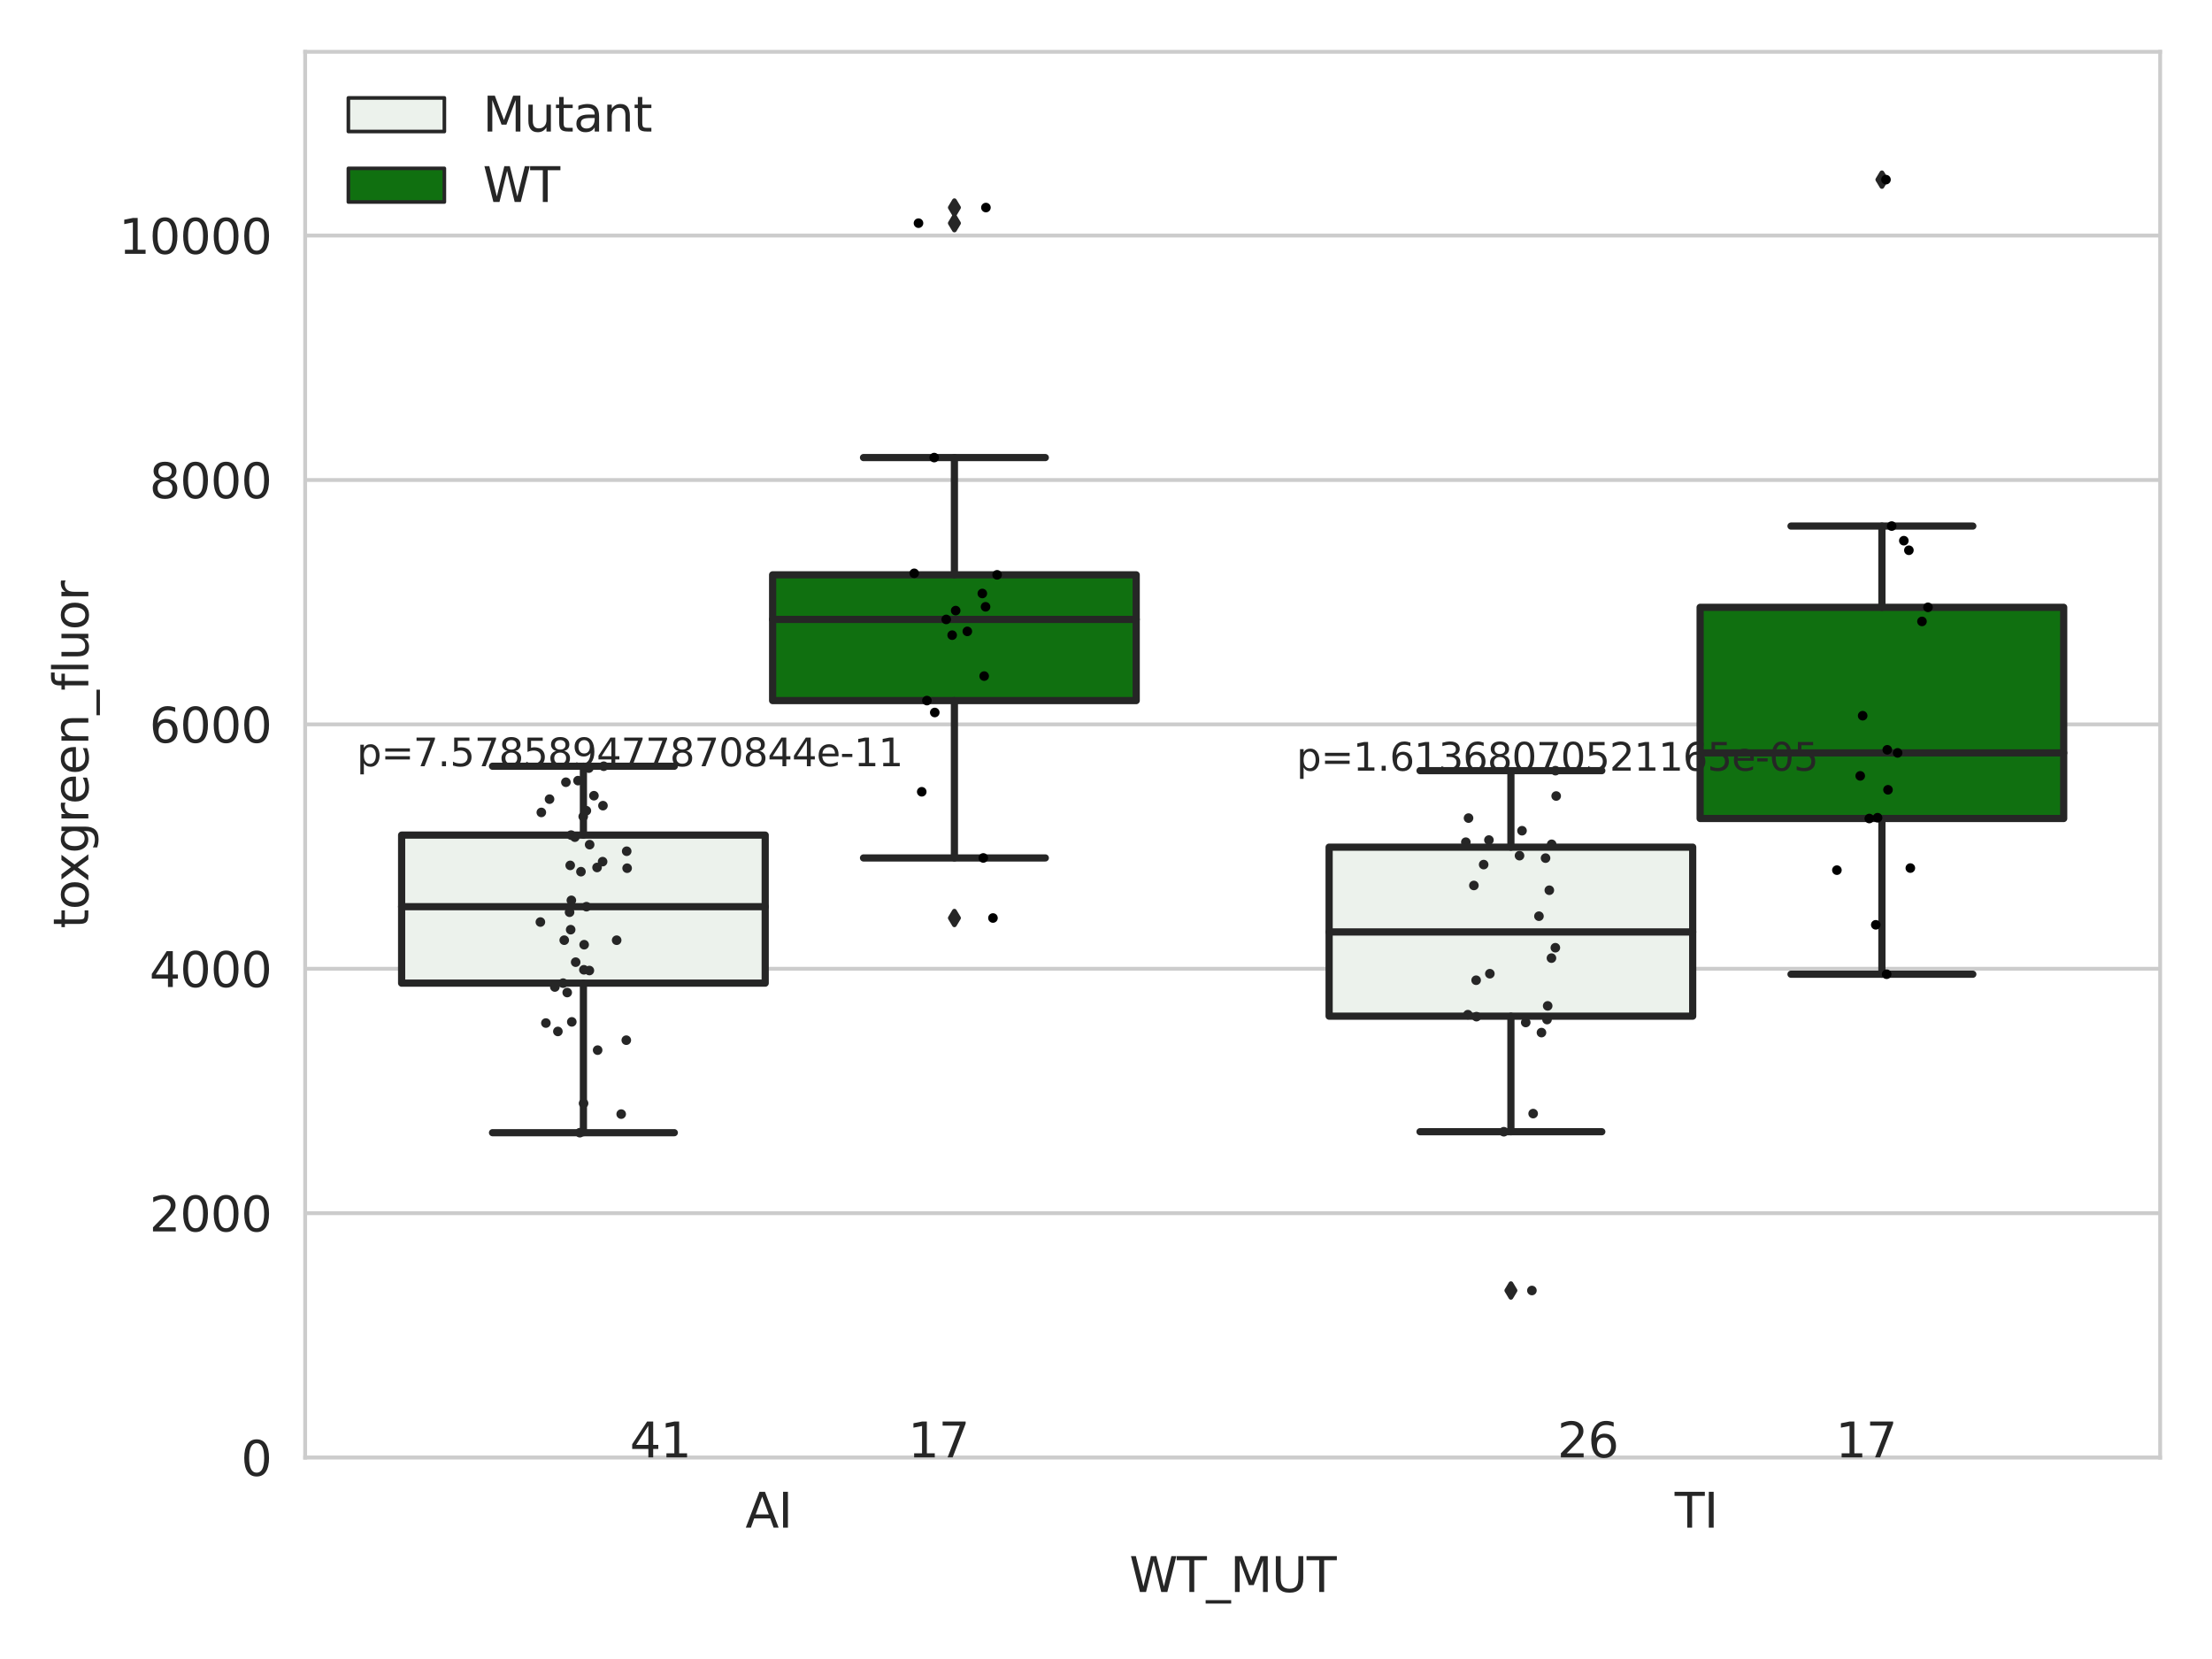 <?xml version="1.0" encoding="utf-8" standalone="no"?>
<!DOCTYPE svg PUBLIC "-//W3C//DTD SVG 1.1//EN"
  "http://www.w3.org/Graphics/SVG/1.1/DTD/svg11.dtd">
<svg xmlns:xlink="http://www.w3.org/1999/xlink" width="460.8pt" height="345.6pt" viewBox="0 0 460.8 345.6" xmlns="http://www.w3.org/2000/svg" version="1.1">
 <defs>
  <style type="text/css">*{stroke-linejoin: round; stroke-linecap: butt}</style>
 </defs>
 <g id="figure_1">
  <g id="patch_1">
   <path d="M 0 345.6 
L 460.8 345.6 
L 460.8 0 
L 0 0 
z
" style="fill: #ffffff"/>
  </g>
  <g id="axes_1">
   <g id="patch_2">
    <path d="M 63.571 303.64 
L 450 303.64 
L 450 10.8 
L 63.571 10.8 
z
" style="fill: #ffffff"/>
   </g>
   <g id="matplotlib.axis_1">
    <g id="xtick_1">
     <g id="text_1">
      <!-- AI -->
      <g style="fill: #262626" transform="translate(155.283 318.238)scale(0.1 -0.1)">
       <defs>
        <path id="DejaVuSans-41" d="M 2188 4044 
L 1331 1722 
L 3047 1722 
L 2188 4044 
z
M 1831 4666 
L 2547 4666 
L 4325 0 
L 3669 0 
L 3244 1197 
L 1141 1197 
L 716 0 
L 50 0 
L 1831 4666 
z
" transform="scale(0.016)"/>
        <path id="DejaVuSans-49" d="M 628 4666 
L 1259 4666 
L 1259 0 
L 628 0 
L 628 4666 
z
" transform="scale(0.016)"/>
       </defs>
       <use xlink:href="#DejaVuSans-41"/>
       <use xlink:href="#DejaVuSans-49" x="68.408"/>
      </g>
     </g>
    </g>
    <g id="xtick_2">
     <g id="text_2">
      <!-- TI -->
      <g style="fill: #262626" transform="translate(348.864 318.238)scale(0.1 -0.1)">
       <defs>
        <path id="DejaVuSans-54" d="M -19 4666 
L 3928 4666 
L 3928 4134 
L 2272 4134 
L 2272 0 
L 1638 0 
L 1638 4134 
L -19 4134 
L -19 4666 
z
" transform="scale(0.016)"/>
       </defs>
       <use xlink:href="#DejaVuSans-54"/>
       <use xlink:href="#DejaVuSans-49" x="61.084"/>
      </g>
     </g>
    </g>
    <g id="text_3">
     <!-- WT_MUT -->
     <g style="fill: #262626" transform="translate(235.261 331.638)scale(0.1 -0.1)">
      <defs>
       <path id="DejaVuSans-57" d="M 213 4666 
L 850 4666 
L 1831 722 
L 2809 4666 
L 3519 4666 
L 4500 722 
L 5478 4666 
L 6119 4666 
L 4947 0 
L 4153 0 
L 3169 4050 
L 2175 0 
L 1381 0 
L 213 4666 
z
" transform="scale(0.016)"/>
       <path id="DejaVuSans-5f" d="M 3263 -1063 
L 3263 -1509 
L -63 -1509 
L -63 -1063 
L 3263 -1063 
z
" transform="scale(0.016)"/>
       <path id="DejaVuSans-4d" d="M 628 4666 
L 1569 4666 
L 2759 1491 
L 3956 4666 
L 4897 4666 
L 4897 0 
L 4281 0 
L 4281 4097 
L 3078 897 
L 2444 897 
L 1241 4097 
L 1241 0 
L 628 0 
L 628 4666 
z
" transform="scale(0.016)"/>
       <path id="DejaVuSans-55" d="M 556 4666 
L 1191 4666 
L 1191 1831 
Q 1191 1081 1462 751 
Q 1734 422 2344 422 
Q 2950 422 3222 751 
Q 3494 1081 3494 1831 
L 3494 4666 
L 4128 4666 
L 4128 1753 
Q 4128 841 3676 375 
Q 3225 -91 2344 -91 
Q 1459 -91 1007 375 
Q 556 841 556 1753 
L 556 4666 
z
" transform="scale(0.016)"/>
      </defs>
      <use xlink:href="#DejaVuSans-57"/>
      <use xlink:href="#DejaVuSans-54" x="98.877"/>
      <use xlink:href="#DejaVuSans-5f" x="159.961"/>
      <use xlink:href="#DejaVuSans-4d" x="209.961"/>
      <use xlink:href="#DejaVuSans-55" x="296.24"/>
      <use xlink:href="#DejaVuSans-54" x="369.434"/>
     </g>
    </g>
   </g>
   <g id="matplotlib.axis_2">
    <g id="ytick_1">
     <g id="line2d_1">
      <path d="M 63.571 303.64 
L 450 303.64 
" clip-path="url(#pccf7b7f94f)" style="fill: none; stroke: #cccccc; stroke-width: 0.8; stroke-linecap: round"/>
     </g>
     <g id="text_4">
      <!-- 0 -->
      <g style="fill: #262626" transform="translate(50.209 307.439)scale(0.1 -0.1)">
       <defs>
        <path id="DejaVuSans-30" d="M 2034 4250 
Q 1547 4250 1301 3770 
Q 1056 3291 1056 2328 
Q 1056 1369 1301 889 
Q 1547 409 2034 409 
Q 2525 409 2770 889 
Q 3016 1369 3016 2328 
Q 3016 3291 2770 3770 
Q 2525 4250 2034 4250 
z
M 2034 4750 
Q 2819 4750 3233 4129 
Q 3647 3509 3647 2328 
Q 3647 1150 3233 529 
Q 2819 -91 2034 -91 
Q 1250 -91 836 529 
Q 422 1150 422 2328 
Q 422 3509 836 4129 
Q 1250 4750 2034 4750 
z
" transform="scale(0.016)"/>
       </defs>
       <use xlink:href="#DejaVuSans-30"/>
      </g>
     </g>
    </g>
    <g id="ytick_2">
     <g id="line2d_2">
      <path d="M 63.571 252.727 
L 450 252.727 
" clip-path="url(#pccf7b7f94f)" style="fill: none; stroke: #cccccc; stroke-width: 0.8; stroke-linecap: round"/>
     </g>
     <g id="text_5">
      <!-- 2000 -->
      <g style="fill: #262626" transform="translate(31.121 256.526)scale(0.1 -0.1)">
       <defs>
        <path id="DejaVuSans-32" d="M 1228 531 
L 3431 531 
L 3431 0 
L 469 0 
L 469 531 
Q 828 903 1448 1529 
Q 2069 2156 2228 2338 
Q 2531 2678 2651 2914 
Q 2772 3150 2772 3378 
Q 2772 3750 2511 3984 
Q 2250 4219 1831 4219 
Q 1534 4219 1204 4116 
Q 875 4013 500 3803 
L 500 4441 
Q 881 4594 1212 4672 
Q 1544 4750 1819 4750 
Q 2544 4750 2975 4387 
Q 3406 4025 3406 3419 
Q 3406 3131 3298 2873 
Q 3191 2616 2906 2266 
Q 2828 2175 2409 1742 
Q 1991 1309 1228 531 
z
" transform="scale(0.016)"/>
       </defs>
       <use xlink:href="#DejaVuSans-32"/>
       <use xlink:href="#DejaVuSans-30" x="63.623"/>
       <use xlink:href="#DejaVuSans-30" x="127.246"/>
       <use xlink:href="#DejaVuSans-30" x="190.869"/>
      </g>
     </g>
    </g>
    <g id="ytick_3">
     <g id="line2d_3">
      <path d="M 63.571 201.814 
L 450 201.814 
" clip-path="url(#pccf7b7f94f)" style="fill: none; stroke: #cccccc; stroke-width: 0.8; stroke-linecap: round"/>
     </g>
     <g id="text_6">
      <!-- 4000 -->
      <g style="fill: #262626" transform="translate(31.121 205.614)scale(0.1 -0.1)">
       <defs>
        <path id="DejaVuSans-34" d="M 2419 4116 
L 825 1625 
L 2419 1625 
L 2419 4116 
z
M 2253 4666 
L 3047 4666 
L 3047 1625 
L 3713 1625 
L 3713 1100 
L 3047 1100 
L 3047 0 
L 2419 0 
L 2419 1100 
L 313 1100 
L 313 1709 
L 2253 4666 
z
" transform="scale(0.016)"/>
       </defs>
       <use xlink:href="#DejaVuSans-34"/>
       <use xlink:href="#DejaVuSans-30" x="63.623"/>
       <use xlink:href="#DejaVuSans-30" x="127.246"/>
       <use xlink:href="#DejaVuSans-30" x="190.869"/>
      </g>
     </g>
    </g>
    <g id="ytick_4">
     <g id="line2d_4">
      <path d="M 63.571 150.901 
L 450 150.901 
" clip-path="url(#pccf7b7f94f)" style="fill: none; stroke: #cccccc; stroke-width: 0.8; stroke-linecap: round"/>
     </g>
     <g id="text_7">
      <!-- 6000 -->
      <g style="fill: #262626" transform="translate(31.121 154.701)scale(0.1 -0.1)">
       <defs>
        <path id="DejaVuSans-36" d="M 2113 2584 
Q 1688 2584 1439 2293 
Q 1191 2003 1191 1497 
Q 1191 994 1439 701 
Q 1688 409 2113 409 
Q 2538 409 2786 701 
Q 3034 994 3034 1497 
Q 3034 2003 2786 2293 
Q 2538 2584 2113 2584 
z
M 3366 4563 
L 3366 3988 
Q 3128 4100 2886 4159 
Q 2644 4219 2406 4219 
Q 1781 4219 1451 3797 
Q 1122 3375 1075 2522 
Q 1259 2794 1537 2939 
Q 1816 3084 2150 3084 
Q 2853 3084 3261 2657 
Q 3669 2231 3669 1497 
Q 3669 778 3244 343 
Q 2819 -91 2113 -91 
Q 1303 -91 875 529 
Q 447 1150 447 2328 
Q 447 3434 972 4092 
Q 1497 4750 2381 4750 
Q 2619 4750 2861 4703 
Q 3103 4656 3366 4563 
z
" transform="scale(0.016)"/>
       </defs>
       <use xlink:href="#DejaVuSans-36"/>
       <use xlink:href="#DejaVuSans-30" x="63.623"/>
       <use xlink:href="#DejaVuSans-30" x="127.246"/>
       <use xlink:href="#DejaVuSans-30" x="190.869"/>
      </g>
     </g>
    </g>
    <g id="ytick_5">
     <g id="line2d_5">
      <path d="M 63.571 99.989 
L 450 99.989 
" clip-path="url(#pccf7b7f94f)" style="fill: none; stroke: #cccccc; stroke-width: 0.8; stroke-linecap: round"/>
     </g>
     <g id="text_8">
      <!-- 8000 -->
      <g style="fill: #262626" transform="translate(31.121 103.788)scale(0.1 -0.1)">
       <defs>
        <path id="DejaVuSans-38" d="M 2034 2216 
Q 1584 2216 1326 1975 
Q 1069 1734 1069 1313 
Q 1069 891 1326 650 
Q 1584 409 2034 409 
Q 2484 409 2743 651 
Q 3003 894 3003 1313 
Q 3003 1734 2745 1975 
Q 2488 2216 2034 2216 
z
M 1403 2484 
Q 997 2584 770 2862 
Q 544 3141 544 3541 
Q 544 4100 942 4425 
Q 1341 4750 2034 4750 
Q 2731 4750 3128 4425 
Q 3525 4100 3525 3541 
Q 3525 3141 3298 2862 
Q 3072 2584 2669 2484 
Q 3125 2378 3379 2068 
Q 3634 1759 3634 1313 
Q 3634 634 3220 271 
Q 2806 -91 2034 -91 
Q 1263 -91 848 271 
Q 434 634 434 1313 
Q 434 1759 690 2068 
Q 947 2378 1403 2484 
z
M 1172 3481 
Q 1172 3119 1398 2916 
Q 1625 2713 2034 2713 
Q 2441 2713 2670 2916 
Q 2900 3119 2900 3481 
Q 2900 3844 2670 4047 
Q 2441 4250 2034 4250 
Q 1625 4250 1398 4047 
Q 1172 3844 1172 3481 
z
" transform="scale(0.016)"/>
       </defs>
       <use xlink:href="#DejaVuSans-38"/>
       <use xlink:href="#DejaVuSans-30" x="63.623"/>
       <use xlink:href="#DejaVuSans-30" x="127.246"/>
       <use xlink:href="#DejaVuSans-30" x="190.869"/>
      </g>
     </g>
    </g>
    <g id="ytick_6">
     <g id="line2d_6">
      <path d="M 63.571 49.076 
L 450 49.076 
" clip-path="url(#pccf7b7f94f)" style="fill: none; stroke: #cccccc; stroke-width: 0.8; stroke-linecap: round"/>
     </g>
     <g id="text_9">
      <!-- 10000 -->
      <g style="fill: #262626" transform="translate(24.759 52.875)scale(0.1 -0.1)">
       <defs>
        <path id="DejaVuSans-31" d="M 794 531 
L 1825 531 
L 1825 4091 
L 703 3866 
L 703 4441 
L 1819 4666 
L 2450 4666 
L 2450 531 
L 3481 531 
L 3481 0 
L 794 0 
L 794 531 
z
" transform="scale(0.016)"/>
       </defs>
       <use xlink:href="#DejaVuSans-31"/>
       <use xlink:href="#DejaVuSans-30" x="63.623"/>
       <use xlink:href="#DejaVuSans-30" x="127.246"/>
       <use xlink:href="#DejaVuSans-30" x="190.869"/>
       <use xlink:href="#DejaVuSans-30" x="254.492"/>
      </g>
     </g>
    </g>
    <g id="text_10">
     <!-- toxgreen_fluor -->
     <g style="fill: #262626" transform="translate(18.401 193.415)rotate(-90)scale(0.1 -0.1)">
      <defs>
       <path id="DejaVuSans-74" d="M 1172 4494 
L 1172 3500 
L 2356 3500 
L 2356 3053 
L 1172 3053 
L 1172 1153 
Q 1172 725 1289 603 
Q 1406 481 1766 481 
L 2356 481 
L 2356 0 
L 1766 0 
Q 1100 0 847 248 
Q 594 497 594 1153 
L 594 3053 
L 172 3053 
L 172 3500 
L 594 3500 
L 594 4494 
L 1172 4494 
z
" transform="scale(0.016)"/>
       <path id="DejaVuSans-6f" d="M 1959 3097 
Q 1497 3097 1228 2736 
Q 959 2375 959 1747 
Q 959 1119 1226 758 
Q 1494 397 1959 397 
Q 2419 397 2687 759 
Q 2956 1122 2956 1747 
Q 2956 2369 2687 2733 
Q 2419 3097 1959 3097 
z
M 1959 3584 
Q 2709 3584 3137 3096 
Q 3566 2609 3566 1747 
Q 3566 888 3137 398 
Q 2709 -91 1959 -91 
Q 1206 -91 779 398 
Q 353 888 353 1747 
Q 353 2609 779 3096 
Q 1206 3584 1959 3584 
z
" transform="scale(0.016)"/>
       <path id="DejaVuSans-78" d="M 3513 3500 
L 2247 1797 
L 3578 0 
L 2900 0 
L 1881 1375 
L 863 0 
L 184 0 
L 1544 1831 
L 300 3500 
L 978 3500 
L 1906 2253 
L 2834 3500 
L 3513 3500 
z
" transform="scale(0.016)"/>
       <path id="DejaVuSans-67" d="M 2906 1791 
Q 2906 2416 2648 2759 
Q 2391 3103 1925 3103 
Q 1463 3103 1205 2759 
Q 947 2416 947 1791 
Q 947 1169 1205 825 
Q 1463 481 1925 481 
Q 2391 481 2648 825 
Q 2906 1169 2906 1791 
z
M 3481 434 
Q 3481 -459 3084 -895 
Q 2688 -1331 1869 -1331 
Q 1566 -1331 1297 -1286 
Q 1028 -1241 775 -1147 
L 775 -588 
Q 1028 -725 1275 -790 
Q 1522 -856 1778 -856 
Q 2344 -856 2625 -561 
Q 2906 -266 2906 331 
L 2906 616 
Q 2728 306 2450 153 
Q 2172 0 1784 0 
Q 1141 0 747 490 
Q 353 981 353 1791 
Q 353 2603 747 3093 
Q 1141 3584 1784 3584 
Q 2172 3584 2450 3431 
Q 2728 3278 2906 2969 
L 2906 3500 
L 3481 3500 
L 3481 434 
z
" transform="scale(0.016)"/>
       <path id="DejaVuSans-72" d="M 2631 2963 
Q 2534 3019 2420 3045 
Q 2306 3072 2169 3072 
Q 1681 3072 1420 2755 
Q 1159 2438 1159 1844 
L 1159 0 
L 581 0 
L 581 3500 
L 1159 3500 
L 1159 2956 
Q 1341 3275 1631 3429 
Q 1922 3584 2338 3584 
Q 2397 3584 2469 3576 
Q 2541 3569 2628 3553 
L 2631 2963 
z
" transform="scale(0.016)"/>
       <path id="DejaVuSans-65" d="M 3597 1894 
L 3597 1613 
L 953 1613 
Q 991 1019 1311 708 
Q 1631 397 2203 397 
Q 2534 397 2845 478 
Q 3156 559 3463 722 
L 3463 178 
Q 3153 47 2828 -22 
Q 2503 -91 2169 -91 
Q 1331 -91 842 396 
Q 353 884 353 1716 
Q 353 2575 817 3079 
Q 1281 3584 2069 3584 
Q 2775 3584 3186 3129 
Q 3597 2675 3597 1894 
z
M 3022 2063 
Q 3016 2534 2758 2815 
Q 2500 3097 2075 3097 
Q 1594 3097 1305 2825 
Q 1016 2553 972 2059 
L 3022 2063 
z
" transform="scale(0.016)"/>
       <path id="DejaVuSans-6e" d="M 3513 2113 
L 3513 0 
L 2938 0 
L 2938 2094 
Q 2938 2591 2744 2837 
Q 2550 3084 2163 3084 
Q 1697 3084 1428 2787 
Q 1159 2491 1159 1978 
L 1159 0 
L 581 0 
L 581 3500 
L 1159 3500 
L 1159 2956 
Q 1366 3272 1645 3428 
Q 1925 3584 2291 3584 
Q 2894 3584 3203 3211 
Q 3513 2838 3513 2113 
z
" transform="scale(0.016)"/>
       <path id="DejaVuSans-66" d="M 2375 4863 
L 2375 4384 
L 1825 4384 
Q 1516 4384 1395 4259 
Q 1275 4134 1275 3809 
L 1275 3500 
L 2222 3500 
L 2222 3053 
L 1275 3053 
L 1275 0 
L 697 0 
L 697 3053 
L 147 3053 
L 147 3500 
L 697 3500 
L 697 3744 
Q 697 4328 969 4595 
Q 1241 4863 1831 4863 
L 2375 4863 
z
" transform="scale(0.016)"/>
       <path id="DejaVuSans-6c" d="M 603 4863 
L 1178 4863 
L 1178 0 
L 603 0 
L 603 4863 
z
" transform="scale(0.016)"/>
       <path id="DejaVuSans-75" d="M 544 1381 
L 544 3500 
L 1119 3500 
L 1119 1403 
Q 1119 906 1312 657 
Q 1506 409 1894 409 
Q 2359 409 2629 706 
Q 2900 1003 2900 1516 
L 2900 3500 
L 3475 3500 
L 3475 0 
L 2900 0 
L 2900 538 
Q 2691 219 2414 64 
Q 2138 -91 1772 -91 
Q 1169 -91 856 284 
Q 544 659 544 1381 
z
M 1991 3584 
L 1991 3584 
z
" transform="scale(0.016)"/>
      </defs>
      <use xlink:href="#DejaVuSans-74"/>
      <use xlink:href="#DejaVuSans-6f" x="39.209"/>
      <use xlink:href="#DejaVuSans-78" x="97.266"/>
      <use xlink:href="#DejaVuSans-67" x="156.445"/>
      <use xlink:href="#DejaVuSans-72" x="219.922"/>
      <use xlink:href="#DejaVuSans-65" x="258.785"/>
      <use xlink:href="#DejaVuSans-65" x="320.309"/>
      <use xlink:href="#DejaVuSans-6e" x="381.832"/>
      <use xlink:href="#DejaVuSans-5f" x="445.211"/>
      <use xlink:href="#DejaVuSans-66" x="495.211"/>
      <use xlink:href="#DejaVuSans-6c" x="530.416"/>
      <use xlink:href="#DejaVuSans-75" x="558.199"/>
      <use xlink:href="#DejaVuSans-6f" x="621.578"/>
      <use xlink:href="#DejaVuSans-72" x="682.76"/>
     </g>
    </g>
   </g>
   <g id="patch_3">
    <path d="M 83.666 204.808 
L 159.406 204.808 
L 159.406 173.966 
L 83.666 173.966 
L 83.666 204.808 
z
" clip-path="url(#pccf7b7f94f)" style="fill: #ecf2ec; stroke: #262626; stroke-width: 1.5; stroke-linejoin: miter"/>
   </g>
   <g id="patch_4">
    <path d="M 160.951 145.947 
L 236.691 145.947 
L 236.691 119.747 
L 160.951 119.747 
L 160.951 145.947 
z
" clip-path="url(#pccf7b7f94f)" style="fill: #107010; stroke: #262626; stroke-width: 1.5; stroke-linejoin: miter"/>
   </g>
   <g id="patch_5">
    <path d="M 276.88 211.686 
L 352.62 211.686 
L 352.62 176.475 
L 276.88 176.475 
L 276.88 211.686 
z
" clip-path="url(#pccf7b7f94f)" style="fill: #ecf2ec; stroke: #262626; stroke-width: 1.5; stroke-linejoin: miter"/>
   </g>
   <g id="patch_6">
    <path d="M 354.166 170.511 
L 429.906 170.511 
L 429.906 126.515 
L 354.166 126.515 
L 354.166 170.511 
z
" clip-path="url(#pccf7b7f94f)" style="fill: #107010; stroke: #262626; stroke-width: 1.5; stroke-linejoin: miter"/>
   </g>
   <g id="patch_7">
    <path d="M 160.178 303.64 
L 160.178 303.64 
L 160.178 303.64 
L 160.178 303.64 
z
" clip-path="url(#pccf7b7f94f)" style="fill: #ecf2ec; stroke: #262626; stroke-width: 0.75; stroke-linejoin: miter"/>
   </g>
   <g id="patch_8">
    <path d="M 160.178 303.64 
L 160.178 303.64 
L 160.178 303.64 
L 160.178 303.64 
z
" clip-path="url(#pccf7b7f94f)" style="fill: #107010; stroke: #262626; stroke-width: 0.75; stroke-linejoin: miter"/>
   </g>
   <g id="PathCollection_1"/>
   <g id="PathCollection_2"/>
   <g id="line2d_7">
    <path d="M 121.536 204.808 
L 121.536 235.961 
" clip-path="url(#pccf7b7f94f)" style="fill: none; stroke: #262626; stroke-width: 1.5; stroke-linecap: round"/>
   </g>
   <g id="line2d_8">
    <path d="M 121.536 173.966 
L 121.536 159.619 
" clip-path="url(#pccf7b7f94f)" style="fill: none; stroke: #262626; stroke-width: 1.5; stroke-linecap: round"/>
   </g>
   <g id="line2d_9">
    <path d="M 102.601 235.961 
L 140.471 235.961 
" clip-path="url(#pccf7b7f94f)" style="fill: none; stroke: #262626; stroke-width: 1.5; stroke-linecap: round"/>
   </g>
   <g id="line2d_10">
    <path d="M 102.601 159.619 
L 140.471 159.619 
" clip-path="url(#pccf7b7f94f)" style="fill: none; stroke: #262626; stroke-width: 1.5; stroke-linecap: round"/>
   </g>
   <g id="line2d_11"/>
   <g id="line2d_12">
    <path d="M 198.821 145.947 
L 198.821 178.725 
" clip-path="url(#pccf7b7f94f)" style="fill: none; stroke: #262626; stroke-width: 1.5; stroke-linecap: round"/>
   </g>
   <g id="line2d_13">
    <path d="M 198.821 119.747 
L 198.821 95.32 
" clip-path="url(#pccf7b7f94f)" style="fill: none; stroke: #262626; stroke-width: 1.5; stroke-linecap: round"/>
   </g>
   <g id="line2d_14">
    <path d="M 179.886 178.725 
L 217.756 178.725 
" clip-path="url(#pccf7b7f94f)" style="fill: none; stroke: #262626; stroke-width: 1.5; stroke-linecap: round"/>
   </g>
   <g id="line2d_15">
    <path d="M 179.886 95.32 
L 217.756 95.32 
" clip-path="url(#pccf7b7f94f)" style="fill: none; stroke: #262626; stroke-width: 1.5; stroke-linecap: round"/>
   </g>
   <g id="line2d_16">
    <defs>
     <path id="me16dad4852" d="M -0 1.414 
L 0.849 0 
L 0 -1.414 
L -0.849 -0 
z
" style="stroke: #262626; stroke-linejoin: miter"/>
    </defs>
    <g clip-path="url(#pccf7b7f94f)">
     <use xlink:href="#me16dad4852" x="198.821" y="191.238" style="fill: #262626; stroke: #262626; stroke-linejoin: miter"/>
     <use xlink:href="#me16dad4852" x="198.821" y="46.489" style="fill: #262626; stroke: #262626; stroke-linejoin: miter"/>
     <use xlink:href="#me16dad4852" x="198.821" y="43.237" style="fill: #262626; stroke: #262626; stroke-linejoin: miter"/>
    </g>
   </g>
   <g id="line2d_17">
    <path d="M 314.75 211.686 
L 314.75 235.759 
" clip-path="url(#pccf7b7f94f)" style="fill: none; stroke: #262626; stroke-width: 1.5; stroke-linecap: round"/>
   </g>
   <g id="line2d_18">
    <path d="M 314.75 176.475 
L 314.75 160.543 
" clip-path="url(#pccf7b7f94f)" style="fill: none; stroke: #262626; stroke-width: 1.5; stroke-linecap: round"/>
   </g>
   <g id="line2d_19">
    <path d="M 295.815 235.759 
L 333.685 235.759 
" clip-path="url(#pccf7b7f94f)" style="fill: none; stroke: #262626; stroke-width: 1.5; stroke-linecap: round"/>
   </g>
   <g id="line2d_20">
    <path d="M 295.815 160.543 
L 333.685 160.543 
" clip-path="url(#pccf7b7f94f)" style="fill: none; stroke: #262626; stroke-width: 1.5; stroke-linecap: round"/>
   </g>
   <g id="line2d_21">
    <g clip-path="url(#pccf7b7f94f)">
     <use xlink:href="#me16dad4852" x="314.75" y="268.836" style="fill: #262626; stroke: #262626; stroke-linejoin: miter"/>
    </g>
   </g>
   <g id="line2d_22">
    <path d="M 392.036 170.511 
L 392.036 202.948 
" clip-path="url(#pccf7b7f94f)" style="fill: none; stroke: #262626; stroke-width: 1.5; stroke-linecap: round"/>
   </g>
   <g id="line2d_23">
    <path d="M 392.036 126.515 
L 392.036 109.589 
" clip-path="url(#pccf7b7f94f)" style="fill: none; stroke: #262626; stroke-width: 1.5; stroke-linecap: round"/>
   </g>
   <g id="line2d_24">
    <path d="M 373.101 202.948 
L 410.971 202.948 
" clip-path="url(#pccf7b7f94f)" style="fill: none; stroke: #262626; stroke-width: 1.5; stroke-linecap: round"/>
   </g>
   <g id="line2d_25">
    <path d="M 373.101 109.589 
L 410.971 109.589 
" clip-path="url(#pccf7b7f94f)" style="fill: none; stroke: #262626; stroke-width: 1.5; stroke-linecap: round"/>
   </g>
   <g id="line2d_26">
    <g clip-path="url(#pccf7b7f94f)">
     <use xlink:href="#me16dad4852" x="392.036" y="37.422" style="fill: #262626; stroke: #262626; stroke-linejoin: miter"/>
    </g>
   </g>
   <g id="line2d_27">
    <path d="M 83.666 188.88 
L 159.406 188.88 
" clip-path="url(#pccf7b7f94f)" style="fill: none; stroke: #262626; stroke-width: 1.5; stroke-linecap: round"/>
   </g>
   <g id="line2d_28">
    <path d="M 160.951 129.038 
L 236.691 129.038 
" clip-path="url(#pccf7b7f94f)" style="fill: none; stroke: #262626; stroke-width: 1.5; stroke-linecap: round"/>
   </g>
   <g id="line2d_29">
    <path d="M 276.88 194.144 
L 352.62 194.144 
" clip-path="url(#pccf7b7f94f)" style="fill: none; stroke: #262626; stroke-width: 1.5; stroke-linecap: round"/>
   </g>
   <g id="line2d_30">
    <path d="M 354.166 156.839 
L 429.906 156.839 
" clip-path="url(#pccf7b7f94f)" style="fill: none; stroke: #262626; stroke-width: 1.5; stroke-linecap: round"/>
   </g>
   <g id="patch_9">
    <path d="M 63.571 303.64 
L 63.571 10.8 
" style="fill: none; stroke: #cccccc; stroke-width: 0.8; stroke-linejoin: miter; stroke-linecap: square"/>
   </g>
   <g id="patch_10">
    <path d="M 450 303.64 
L 450 10.8 
" style="fill: none; stroke: #cccccc; stroke-width: 0.8; stroke-linejoin: miter; stroke-linecap: square"/>
   </g>
   <g id="patch_11">
    <path d="M 63.571 303.64 
L 450 303.64 
" style="fill: none; stroke: #cccccc; stroke-width: 0.8; stroke-linejoin: miter; stroke-linecap: square"/>
   </g>
   <g id="patch_12">
    <path d="M 63.571 10.8 
L 450 10.8 
" style="fill: none; stroke: #cccccc; stroke-width: 0.8; stroke-linejoin: miter; stroke-linecap: square"/>
   </g>
   <g id="PathCollection_3">
    <defs>
     <path id="C0_0_bc0d076e26" d="M 0 1 
C 0.265 1 0.52 0.895 0.707 0.707 
C 0.895 0.52 1 0.265 1 -0 
C 1 -0.265 0.895 -0.52 0.707 -0.707 
C 0.52 -0.895 0.265 -1 0 -1 
C -0.265 -1 -0.52 -0.895 -0.707 -0.707 
C -0.895 -0.52 -1 -0.265 -1 0 
C -1 0.265 -0.895 0.52 -0.707 0.707 
C -0.52 0.895 -0.265 1 0 1 
z
"/>
    </defs>
    <g clip-path="url(#pccf7b7f94f)">
     <use xlink:href="#C0_0_bc0d076e26" x="117.541" y="195.859" style="fill: #262626"/>
    </g>
    <g clip-path="url(#pccf7b7f94f)">
     <use xlink:href="#C0_0_bc0d076e26" x="122.659" y="160.012" style="fill: #262626"/>
    </g>
    <g clip-path="url(#pccf7b7f94f)">
     <use xlink:href="#C0_0_bc0d076e26" x="117.888" y="162.954" style="fill: #262626"/>
    </g>
    <g clip-path="url(#pccf7b7f94f)">
     <use xlink:href="#C0_0_bc0d076e26" x="119.116" y="212.874" style="fill: #262626"/>
    </g>
    <g clip-path="url(#pccf7b7f94f)">
     <use xlink:href="#C0_0_bc0d076e26" x="112.769" y="169.244" style="fill: #262626"/>
    </g>
    <g clip-path="url(#pccf7b7f94f)">
     <use xlink:href="#C0_0_bc0d076e26" x="122.151" y="168.884" style="fill: #262626"/>
    </g>
    <g clip-path="url(#pccf7b7f94f)">
     <use xlink:href="#C0_0_bc0d076e26" x="130.469" y="216.689" style="fill: #262626"/>
    </g>
    <g clip-path="url(#pccf7b7f94f)">
     <use xlink:href="#C0_0_bc0d076e26" x="120.413" y="162.616" style="fill: #262626"/>
    </g>
    <g clip-path="url(#pccf7b7f94f)">
     <use xlink:href="#C0_0_bc0d076e26" x="117.309" y="204.808" style="fill: #262626"/>
    </g>
    <g clip-path="url(#pccf7b7f94f)">
     <use xlink:href="#C0_0_bc0d076e26" x="121.022" y="181.587" style="fill: #262626"/>
    </g>
    <g clip-path="url(#pccf7b7f94f)">
     <use xlink:href="#C0_0_bc0d076e26" x="122.776" y="202.18" style="fill: #262626"/>
    </g>
    <g clip-path="url(#pccf7b7f94f)">
     <use xlink:href="#C0_0_bc0d076e26" x="125.767" y="159.619" style="fill: #262626"/>
    </g>
    <g clip-path="url(#pccf7b7f94f)">
     <use xlink:href="#C0_0_bc0d076e26" x="113.718" y="213.121" style="fill: #262626"/>
    </g>
    <g clip-path="url(#pccf7b7f94f)">
     <use xlink:href="#C0_0_bc0d076e26" x="122.169" y="188.88" style="fill: #262626"/>
    </g>
    <g clip-path="url(#pccf7b7f94f)">
     <use xlink:href="#C0_0_bc0d076e26" x="118.652" y="190.032" style="fill: #262626"/>
    </g>
    <g clip-path="url(#pccf7b7f94f)">
     <use xlink:href="#C0_0_bc0d076e26" x="119.025" y="187.558" style="fill: #262626"/>
    </g>
    <g clip-path="url(#pccf7b7f94f)">
     <use xlink:href="#C0_0_bc0d076e26" x="121.688" y="196.799" style="fill: #262626"/>
    </g>
    <g clip-path="url(#pccf7b7f94f)">
     <use xlink:href="#C0_0_bc0d076e26" x="119.758" y="174.397" style="fill: #262626"/>
    </g>
    <g clip-path="url(#pccf7b7f94f)">
     <use xlink:href="#C0_0_bc0d076e26" x="118.966" y="173.966" style="fill: #262626"/>
    </g>
    <g clip-path="url(#pccf7b7f94f)">
     <use xlink:href="#C0_0_bc0d076e26" x="116.217" y="214.869" style="fill: #262626"/>
    </g>
    <g clip-path="url(#pccf7b7f94f)">
     <use xlink:href="#C0_0_bc0d076e26" x="128.462" y="195.864" style="fill: #262626"/>
    </g>
    <g clip-path="url(#pccf7b7f94f)">
     <use xlink:href="#C0_0_bc0d076e26" x="112.573" y="192.078" style="fill: #262626"/>
    </g>
    <g clip-path="url(#pccf7b7f94f)">
     <use xlink:href="#C0_0_bc0d076e26" x="118.881" y="193.667" style="fill: #262626"/>
    </g>
    <g clip-path="url(#pccf7b7f94f)">
     <use xlink:href="#C0_0_bc0d076e26" x="120.791" y="235.961" style="fill: #262626"/>
    </g>
    <g clip-path="url(#pccf7b7f94f)">
     <use xlink:href="#C0_0_bc0d076e26" x="123.727" y="165.761" style="fill: #262626"/>
    </g>
    <g clip-path="url(#pccf7b7f94f)">
     <use xlink:href="#C0_0_bc0d076e26" x="121.636" y="202.026" style="fill: #262626"/>
    </g>
    <g clip-path="url(#pccf7b7f94f)">
     <use xlink:href="#C0_0_bc0d076e26" x="125.534" y="179.497" style="fill: #262626"/>
    </g>
    <g clip-path="url(#pccf7b7f94f)">
     <use xlink:href="#C0_0_bc0d076e26" x="118.161" y="206.765" style="fill: #262626"/>
    </g>
    <g clip-path="url(#pccf7b7f94f)">
     <use xlink:href="#C0_0_bc0d076e26" x="122.833" y="175.955" style="fill: #262626"/>
    </g>
    <g clip-path="url(#pccf7b7f94f)">
     <use xlink:href="#C0_0_bc0d076e26" x="124.498" y="218.763" style="fill: #262626"/>
    </g>
    <g clip-path="url(#pccf7b7f94f)">
     <use xlink:href="#C0_0_bc0d076e26" x="119.923" y="200.437" style="fill: #262626"/>
    </g>
    <g clip-path="url(#pccf7b7f94f)">
     <use xlink:href="#C0_0_bc0d076e26" x="130.641" y="180.86" style="fill: #262626"/>
    </g>
    <g clip-path="url(#pccf7b7f94f)">
     <use xlink:href="#C0_0_bc0d076e26" x="115.586" y="205.611" style="fill: #262626"/>
    </g>
    <g clip-path="url(#pccf7b7f94f)">
     <use xlink:href="#C0_0_bc0d076e26" x="130.552" y="177.327" style="fill: #262626"/>
    </g>
    <g clip-path="url(#pccf7b7f94f)">
     <use xlink:href="#C0_0_bc0d076e26" x="125.608" y="167.833" style="fill: #262626"/>
    </g>
    <g clip-path="url(#pccf7b7f94f)">
     <use xlink:href="#C0_0_bc0d076e26" x="121.497" y="170.099" style="fill: #262626"/>
    </g>
    <g clip-path="url(#pccf7b7f94f)">
     <use xlink:href="#C0_0_bc0d076e26" x="129.406" y="232.088" style="fill: #262626"/>
    </g>
    <g clip-path="url(#pccf7b7f94f)">
     <use xlink:href="#C0_0_bc0d076e26" x="121.569" y="229.851" style="fill: #262626"/>
    </g>
    <g clip-path="url(#pccf7b7f94f)">
     <use xlink:href="#C0_0_bc0d076e26" x="124.378" y="180.713" style="fill: #262626"/>
    </g>
    <g clip-path="url(#pccf7b7f94f)">
     <use xlink:href="#C0_0_bc0d076e26" x="118.787" y="180.276" style="fill: #262626"/>
    </g>
    <g clip-path="url(#pccf7b7f94f)">
     <use xlink:href="#C0_0_bc0d076e26" x="114.479" y="166.476" style="fill: #262626"/>
    </g>
   </g>
   <g id="PathCollection_4">
    <defs>
     <path id="C1_0_d5d21441da" d="M 0 1 
C 0.265 1 0.52 0.895 0.707 0.707 
C 0.895 0.52 1 0.265 1 -0 
C 1 -0.265 0.895 -0.52 0.707 -0.707 
C 0.52 -0.895 0.265 -1 0 -1 
C -0.265 -1 -0.52 -0.895 -0.707 -0.707 
C -0.895 -0.52 -1 -0.265 -1 0 
C -1 0.265 -0.895 0.52 -0.707 0.707 
C -0.52 0.895 -0.265 1 0 1 
z
"/>
    </defs>
    <g clip-path="url(#pccf7b7f94f)">
     <use xlink:href="#C1_0_d5d21441da" x="207.714" y="119.747"/>
    </g>
    <g clip-path="url(#pccf7b7f94f)">
     <use xlink:href="#C1_0_d5d21441da" x="198.352" y="132.314"/>
    </g>
    <g clip-path="url(#pccf7b7f94f)">
     <use xlink:href="#C1_0_d5d21441da" x="206.852" y="191.238"/>
    </g>
    <g clip-path="url(#pccf7b7f94f)">
     <use xlink:href="#C1_0_d5d21441da" x="194.61" y="95.32"/>
    </g>
    <g clip-path="url(#pccf7b7f94f)">
     <use xlink:href="#C1_0_d5d21441da" x="191.34" y="46.489"/>
    </g>
    <g clip-path="url(#pccf7b7f94f)">
     <use xlink:href="#C1_0_d5d21441da" x="194.729" y="148.425"/>
    </g>
    <g clip-path="url(#pccf7b7f94f)">
     <use xlink:href="#C1_0_d5d21441da" x="199.086" y="127.199"/>
    </g>
    <g clip-path="url(#pccf7b7f94f)">
     <use xlink:href="#C1_0_d5d21441da" x="192.015" y="164.942"/>
    </g>
    <g clip-path="url(#pccf7b7f94f)">
     <use xlink:href="#C1_0_d5d21441da" x="205.31" y="126.406"/>
    </g>
    <g clip-path="url(#pccf7b7f94f)">
     <use xlink:href="#C1_0_d5d21441da" x="204.635" y="123.635"/>
    </g>
    <g clip-path="url(#pccf7b7f94f)">
     <use xlink:href="#C1_0_d5d21441da" x="205.021" y="140.841"/>
    </g>
    <g clip-path="url(#pccf7b7f94f)">
     <use xlink:href="#C1_0_d5d21441da" x="201.512" y="131.529"/>
    </g>
    <g clip-path="url(#pccf7b7f94f)">
     <use xlink:href="#C1_0_d5d21441da" x="190.449" y="119.43"/>
    </g>
    <g clip-path="url(#pccf7b7f94f)">
     <use xlink:href="#C1_0_d5d21441da" x="205.384" y="43.237"/>
    </g>
    <g clip-path="url(#pccf7b7f94f)">
     <use xlink:href="#C1_0_d5d21441da" x="197.117" y="129.038"/>
    </g>
    <g clip-path="url(#pccf7b7f94f)">
     <use xlink:href="#C1_0_d5d21441da" x="193.093" y="145.947"/>
    </g>
    <g clip-path="url(#pccf7b7f94f)">
     <use xlink:href="#C1_0_d5d21441da" x="204.836" y="178.725"/>
    </g>
   </g>
   <g id="PathCollection_5">
    <defs>
     <path id="C2_0_ea60f7a22c" d="M 0 1 
C 0.265 1 0.52 0.895 0.707 0.707 
C 0.895 0.52 1 0.265 1 -0 
C 1 -0.265 0.895 -0.52 0.707 -0.707 
C 0.52 -0.895 0.265 -1 0 -1 
C -0.265 -1 -0.52 -0.895 -0.707 -0.707 
C -0.895 -0.52 -1 -0.265 -1 0 
C -1 0.265 -0.895 0.52 -0.707 0.707 
C -0.52 0.895 -0.265 1 0 1 
z
"/>
    </defs>
    <g clip-path="url(#pccf7b7f94f)">
     <use xlink:href="#C2_0_ea60f7a22c" x="317.063" y="173.054" style="fill: #262626"/>
    </g>
    <g clip-path="url(#pccf7b7f94f)">
     <use xlink:href="#C2_0_ea60f7a22c" x="307.506" y="204.2" style="fill: #262626"/>
    </g>
    <g clip-path="url(#pccf7b7f94f)">
     <use xlink:href="#C2_0_ea60f7a22c" x="321.965" y="178.762" style="fill: #262626"/>
    </g>
    <g clip-path="url(#pccf7b7f94f)">
     <use xlink:href="#C2_0_ea60f7a22c" x="324.009" y="197.428" style="fill: #262626"/>
    </g>
    <g clip-path="url(#pccf7b7f94f)">
     <use xlink:href="#C2_0_ea60f7a22c" x="323.239" y="175.884" style="fill: #262626"/>
    </g>
    <g clip-path="url(#pccf7b7f94f)">
     <use xlink:href="#C2_0_ea60f7a22c" x="307.578" y="211.788" style="fill: #262626"/>
    </g>
    <g clip-path="url(#pccf7b7f94f)">
     <use xlink:href="#C2_0_ea60f7a22c" x="313.274" y="235.759" style="fill: #262626"/>
    </g>
    <g clip-path="url(#pccf7b7f94f)">
     <use xlink:href="#C2_0_ea60f7a22c" x="322.752" y="185.453" style="fill: #262626"/>
    </g>
    <g clip-path="url(#pccf7b7f94f)">
     <use xlink:href="#C2_0_ea60f7a22c" x="323.196" y="199.593" style="fill: #262626"/>
    </g>
    <g clip-path="url(#pccf7b7f94f)">
     <use xlink:href="#C2_0_ea60f7a22c" x="309.074" y="180.109" style="fill: #262626"/>
    </g>
    <g clip-path="url(#pccf7b7f94f)">
     <use xlink:href="#C2_0_ea60f7a22c" x="322.41" y="209.543" style="fill: #262626"/>
    </g>
    <g clip-path="url(#pccf7b7f94f)">
     <use xlink:href="#C2_0_ea60f7a22c" x="319.384" y="231.982" style="fill: #262626"/>
    </g>
    <g clip-path="url(#pccf7b7f94f)">
     <use xlink:href="#C2_0_ea60f7a22c" x="310.17" y="174.997" style="fill: #262626"/>
    </g>
    <g clip-path="url(#pccf7b7f94f)">
     <use xlink:href="#C2_0_ea60f7a22c" x="310.365" y="202.842" style="fill: #262626"/>
    </g>
    <g clip-path="url(#pccf7b7f94f)">
     <use xlink:href="#C2_0_ea60f7a22c" x="307.036" y="184.458" style="fill: #262626"/>
    </g>
    <g clip-path="url(#pccf7b7f94f)">
     <use xlink:href="#C2_0_ea60f7a22c" x="319.122" y="268.836" style="fill: #262626"/>
    </g>
    <g clip-path="url(#pccf7b7f94f)">
     <use xlink:href="#C2_0_ea60f7a22c" x="322.274" y="212.392" style="fill: #262626"/>
    </g>
    <g clip-path="url(#pccf7b7f94f)">
     <use xlink:href="#C2_0_ea60f7a22c" x="324.028" y="160.543" style="fill: #262626"/>
    </g>
    <g clip-path="url(#pccf7b7f94f)">
     <use xlink:href="#C2_0_ea60f7a22c" x="316.543" y="178.251" style="fill: #262626"/>
    </g>
    <g clip-path="url(#pccf7b7f94f)">
     <use xlink:href="#C2_0_ea60f7a22c" x="305.924" y="170.422" style="fill: #262626"/>
    </g>
    <g clip-path="url(#pccf7b7f94f)">
     <use xlink:href="#C2_0_ea60f7a22c" x="321.117" y="215.108" style="fill: #262626"/>
    </g>
    <g clip-path="url(#pccf7b7f94f)">
     <use xlink:href="#C2_0_ea60f7a22c" x="324.18" y="165.824" style="fill: #262626"/>
    </g>
    <g clip-path="url(#pccf7b7f94f)">
     <use xlink:href="#C2_0_ea60f7a22c" x="320.592" y="190.86" style="fill: #262626"/>
    </g>
    <g clip-path="url(#pccf7b7f94f)">
     <use xlink:href="#C2_0_ea60f7a22c" x="317.84" y="213.004" style="fill: #262626"/>
    </g>
    <g clip-path="url(#pccf7b7f94f)">
     <use xlink:href="#C2_0_ea60f7a22c" x="305.36" y="175.441" style="fill: #262626"/>
    </g>
    <g clip-path="url(#pccf7b7f94f)">
     <use xlink:href="#C2_0_ea60f7a22c" x="305.784" y="211.377" style="fill: #262626"/>
    </g>
   </g>
   <g id="PathCollection_6">
    <defs>
     <path id="C3_0_e7171404fc" d="M 0 1 
C 0.265 1 0.52 0.895 0.707 0.707 
C 0.895 0.52 1 0.265 1 -0 
C 1 -0.265 0.895 -0.52 0.707 -0.707 
C 0.52 -0.895 0.265 -1 0 -1 
C -0.265 -1 -0.52 -0.895 -0.707 -0.707 
C -0.895 -0.52 -1 -0.265 -1 0 
C -1 0.265 -0.895 0.52 -0.707 0.707 
C -0.52 0.895 -0.265 1 0 1 
z
"/>
    </defs>
    <g clip-path="url(#pccf7b7f94f)">
     <use xlink:href="#C3_0_e7171404fc" x="390.757" y="192.656"/>
    </g>
    <g clip-path="url(#pccf7b7f94f)">
     <use xlink:href="#C3_0_e7171404fc" x="391.133" y="170.343"/>
    </g>
    <g clip-path="url(#pccf7b7f94f)">
     <use xlink:href="#C3_0_e7171404fc" x="388.027" y="149.096"/>
    </g>
    <g clip-path="url(#pccf7b7f94f)">
     <use xlink:href="#C3_0_e7171404fc" x="387.52" y="161.629"/>
    </g>
    <g clip-path="url(#pccf7b7f94f)">
     <use xlink:href="#C3_0_e7171404fc" x="393.022" y="202.948"/>
    </g>
    <g clip-path="url(#pccf7b7f94f)">
     <use xlink:href="#C3_0_e7171404fc" x="397.657" y="114.629"/>
    </g>
    <g clip-path="url(#pccf7b7f94f)">
     <use xlink:href="#C3_0_e7171404fc" x="396.603" y="112.636"/>
    </g>
    <g clip-path="url(#pccf7b7f94f)">
     <use xlink:href="#C3_0_e7171404fc" x="392.883" y="37.422"/>
    </g>
    <g clip-path="url(#pccf7b7f94f)">
     <use xlink:href="#C3_0_e7171404fc" x="394.073" y="109.589"/>
    </g>
    <g clip-path="url(#pccf7b7f94f)">
     <use xlink:href="#C3_0_e7171404fc" x="401.632" y="126.515"/>
    </g>
    <g clip-path="url(#pccf7b7f94f)">
     <use xlink:href="#C3_0_e7171404fc" x="395.309" y="156.839"/>
    </g>
    <g clip-path="url(#pccf7b7f94f)">
     <use xlink:href="#C3_0_e7171404fc" x="393.154" y="156.198"/>
    </g>
    <g clip-path="url(#pccf7b7f94f)">
     <use xlink:href="#C3_0_e7171404fc" x="389.407" y="170.511"/>
    </g>
    <g clip-path="url(#pccf7b7f94f)">
     <use xlink:href="#C3_0_e7171404fc" x="397.959" y="180.835"/>
    </g>
    <g clip-path="url(#pccf7b7f94f)">
     <use xlink:href="#C3_0_e7171404fc" x="400.384" y="129.454"/>
    </g>
    <g clip-path="url(#pccf7b7f94f)">
     <use xlink:href="#C3_0_e7171404fc" x="382.66" y="181.268"/>
    </g>
    <g clip-path="url(#pccf7b7f94f)">
     <use xlink:href="#C3_0_e7171404fc" x="393.304" y="164.529"/>
    </g>
   </g>
   <g id="text_11">
    <!-- 41 -->
    <g style="fill: #262626" transform="translate(131.196 303.598)scale(0.1 -0.1)">
     <use xlink:href="#DejaVuSans-34"/>
     <use xlink:href="#DejaVuSans-31" x="63.623"/>
    </g>
   </g>
   <g id="text_12">
    <!-- p=7.578589477870844e-11 -->
    <g style="fill: #262626" transform="translate(74.319 159.618)scale(0.08 -0.08)">
     <defs>
      <path id="DejaVuSans-70" d="M 1159 525 
L 1159 -1331 
L 581 -1331 
L 581 3500 
L 1159 3500 
L 1159 2969 
Q 1341 3281 1617 3432 
Q 1894 3584 2278 3584 
Q 2916 3584 3314 3078 
Q 3713 2572 3713 1747 
Q 3713 922 3314 415 
Q 2916 -91 2278 -91 
Q 1894 -91 1617 61 
Q 1341 213 1159 525 
z
M 3116 1747 
Q 3116 2381 2855 2742 
Q 2594 3103 2138 3103 
Q 1681 3103 1420 2742 
Q 1159 2381 1159 1747 
Q 1159 1113 1420 752 
Q 1681 391 2138 391 
Q 2594 391 2855 752 
Q 3116 1113 3116 1747 
z
" transform="scale(0.016)"/>
      <path id="DejaVuSans-3d" d="M 678 2906 
L 4684 2906 
L 4684 2381 
L 678 2381 
L 678 2906 
z
M 678 1631 
L 4684 1631 
L 4684 1100 
L 678 1100 
L 678 1631 
z
" transform="scale(0.016)"/>
      <path id="DejaVuSans-37" d="M 525 4666 
L 3525 4666 
L 3525 4397 
L 1831 0 
L 1172 0 
L 2766 4134 
L 525 4134 
L 525 4666 
z
" transform="scale(0.016)"/>
      <path id="DejaVuSans-2e" d="M 684 794 
L 1344 794 
L 1344 0 
L 684 0 
L 684 794 
z
" transform="scale(0.016)"/>
      <path id="DejaVuSans-35" d="M 691 4666 
L 3169 4666 
L 3169 4134 
L 1269 4134 
L 1269 2991 
Q 1406 3038 1543 3061 
Q 1681 3084 1819 3084 
Q 2600 3084 3056 2656 
Q 3513 2228 3513 1497 
Q 3513 744 3044 326 
Q 2575 -91 1722 -91 
Q 1428 -91 1123 -41 
Q 819 9 494 109 
L 494 744 
Q 775 591 1075 516 
Q 1375 441 1709 441 
Q 2250 441 2565 725 
Q 2881 1009 2881 1497 
Q 2881 1984 2565 2268 
Q 2250 2553 1709 2553 
Q 1456 2553 1204 2497 
Q 953 2441 691 2322 
L 691 4666 
z
" transform="scale(0.016)"/>
      <path id="DejaVuSans-39" d="M 703 97 
L 703 672 
Q 941 559 1184 500 
Q 1428 441 1663 441 
Q 2288 441 2617 861 
Q 2947 1281 2994 2138 
Q 2813 1869 2534 1725 
Q 2256 1581 1919 1581 
Q 1219 1581 811 2004 
Q 403 2428 403 3163 
Q 403 3881 828 4315 
Q 1253 4750 1959 4750 
Q 2769 4750 3195 4129 
Q 3622 3509 3622 2328 
Q 3622 1225 3098 567 
Q 2575 -91 1691 -91 
Q 1453 -91 1209 -44 
Q 966 3 703 97 
z
M 1959 2075 
Q 2384 2075 2632 2365 
Q 2881 2656 2881 3163 
Q 2881 3666 2632 3958 
Q 2384 4250 1959 4250 
Q 1534 4250 1286 3958 
Q 1038 3666 1038 3163 
Q 1038 2656 1286 2365 
Q 1534 2075 1959 2075 
z
" transform="scale(0.016)"/>
      <path id="DejaVuSans-2d" d="M 313 2009 
L 1997 2009 
L 1997 1497 
L 313 1497 
L 313 2009 
z
" transform="scale(0.016)"/>
     </defs>
     <use xlink:href="#DejaVuSans-70"/>
     <use xlink:href="#DejaVuSans-3d" x="63.477"/>
     <use xlink:href="#DejaVuSans-37" x="147.266"/>
     <use xlink:href="#DejaVuSans-2e" x="210.889"/>
     <use xlink:href="#DejaVuSans-35" x="242.676"/>
     <use xlink:href="#DejaVuSans-37" x="306.299"/>
     <use xlink:href="#DejaVuSans-38" x="369.922"/>
     <use xlink:href="#DejaVuSans-35" x="433.545"/>
     <use xlink:href="#DejaVuSans-38" x="497.168"/>
     <use xlink:href="#DejaVuSans-39" x="560.791"/>
     <use xlink:href="#DejaVuSans-34" x="624.414"/>
     <use xlink:href="#DejaVuSans-37" x="688.037"/>
     <use xlink:href="#DejaVuSans-37" x="751.66"/>
     <use xlink:href="#DejaVuSans-38" x="815.283"/>
     <use xlink:href="#DejaVuSans-37" x="878.906"/>
     <use xlink:href="#DejaVuSans-30" x="942.529"/>
     <use xlink:href="#DejaVuSans-38" x="1006.152"/>
     <use xlink:href="#DejaVuSans-34" x="1069.775"/>
     <use xlink:href="#DejaVuSans-34" x="1133.398"/>
     <use xlink:href="#DejaVuSans-65" x="1197.021"/>
     <use xlink:href="#DejaVuSans-2d" x="1258.545"/>
     <use xlink:href="#DejaVuSans-31" x="1294.629"/>
     <use xlink:href="#DejaVuSans-31" x="1358.252"/>
    </g>
   </g>
   <g id="text_13">
    <!-- 17 -->
    <g style="fill: #262626" transform="translate(189.161 303.598)scale(0.1 -0.1)">
     <use xlink:href="#DejaVuSans-31"/>
     <use xlink:href="#DejaVuSans-37" x="63.623"/>
    </g>
   </g>
   <g id="text_14">
    <!-- 26 -->
    <g style="fill: #262626" transform="translate(324.411 303.598)scale(0.1 -0.1)">
     <use xlink:href="#DejaVuSans-32"/>
     <use xlink:href="#DejaVuSans-36" x="63.623"/>
    </g>
   </g>
   <g id="text_15">
    <!-- p=1.61368070521165e-05 -->
    <g style="fill: #262626" transform="translate(270.079 160.542)scale(0.08 -0.08)">
     <defs>
      <path id="DejaVuSans-33" d="M 2597 2516 
Q 3050 2419 3304 2112 
Q 3559 1806 3559 1356 
Q 3559 666 3084 287 
Q 2609 -91 1734 -91 
Q 1441 -91 1130 -33 
Q 819 25 488 141 
L 488 750 
Q 750 597 1062 519 
Q 1375 441 1716 441 
Q 2309 441 2620 675 
Q 2931 909 2931 1356 
Q 2931 1769 2642 2001 
Q 2353 2234 1838 2234 
L 1294 2234 
L 1294 2753 
L 1863 2753 
Q 2328 2753 2575 2939 
Q 2822 3125 2822 3475 
Q 2822 3834 2567 4026 
Q 2313 4219 1838 4219 
Q 1578 4219 1281 4162 
Q 984 4106 628 3988 
L 628 4550 
Q 988 4650 1302 4700 
Q 1616 4750 1894 4750 
Q 2613 4750 3031 4423 
Q 3450 4097 3450 3541 
Q 3450 3153 3228 2886 
Q 3006 2619 2597 2516 
z
" transform="scale(0.016)"/>
     </defs>
     <use xlink:href="#DejaVuSans-70"/>
     <use xlink:href="#DejaVuSans-3d" x="63.477"/>
     <use xlink:href="#DejaVuSans-31" x="147.266"/>
     <use xlink:href="#DejaVuSans-2e" x="210.889"/>
     <use xlink:href="#DejaVuSans-36" x="242.676"/>
     <use xlink:href="#DejaVuSans-31" x="306.299"/>
     <use xlink:href="#DejaVuSans-33" x="369.922"/>
     <use xlink:href="#DejaVuSans-36" x="433.545"/>
     <use xlink:href="#DejaVuSans-38" x="497.168"/>
     <use xlink:href="#DejaVuSans-30" x="560.791"/>
     <use xlink:href="#DejaVuSans-37" x="624.414"/>
     <use xlink:href="#DejaVuSans-30" x="688.037"/>
     <use xlink:href="#DejaVuSans-35" x="751.66"/>
     <use xlink:href="#DejaVuSans-32" x="815.283"/>
     <use xlink:href="#DejaVuSans-31" x="878.906"/>
     <use xlink:href="#DejaVuSans-31" x="942.529"/>
     <use xlink:href="#DejaVuSans-36" x="1006.152"/>
     <use xlink:href="#DejaVuSans-35" x="1069.775"/>
     <use xlink:href="#DejaVuSans-65" x="1133.398"/>
     <use xlink:href="#DejaVuSans-2d" x="1194.922"/>
     <use xlink:href="#DejaVuSans-30" x="1231.006"/>
     <use xlink:href="#DejaVuSans-35" x="1294.629"/>
    </g>
   </g>
   <g id="text_16">
    <!-- 17 -->
    <g style="fill: #262626" transform="translate(382.375 303.598)scale(0.1 -0.1)">
     <use xlink:href="#DejaVuSans-31"/>
     <use xlink:href="#DejaVuSans-37" x="63.623"/>
    </g>
   </g>
   <g id="legend_1">
    <g id="patch_13">
     <path d="M 72.571 27.398 
L 92.571 27.398 
L 92.571 20.398 
L 72.571 20.398 
z
" style="fill: #ecf2ec; stroke: #262626; stroke-width: 0.75; stroke-linejoin: miter"/>
    </g>
    <g id="text_17">
     <!-- Mutant -->
     <g style="fill: #262626" transform="translate(100.571 27.398)scale(0.1 -0.1)">
      <defs>
       <path id="DejaVuSans-61" d="M 2194 1759 
Q 1497 1759 1228 1600 
Q 959 1441 959 1056 
Q 959 750 1161 570 
Q 1363 391 1709 391 
Q 2188 391 2477 730 
Q 2766 1069 2766 1631 
L 2766 1759 
L 2194 1759 
z
M 3341 1997 
L 3341 0 
L 2766 0 
L 2766 531 
Q 2569 213 2275 61 
Q 1981 -91 1556 -91 
Q 1019 -91 701 211 
Q 384 513 384 1019 
Q 384 1609 779 1909 
Q 1175 2209 1959 2209 
L 2766 2209 
L 2766 2266 
Q 2766 2663 2505 2880 
Q 2244 3097 1772 3097 
Q 1472 3097 1187 3025 
Q 903 2953 641 2809 
L 641 3341 
Q 956 3463 1253 3523 
Q 1550 3584 1831 3584 
Q 2591 3584 2966 3190 
Q 3341 2797 3341 1997 
z
" transform="scale(0.016)"/>
      </defs>
      <use xlink:href="#DejaVuSans-4d"/>
      <use xlink:href="#DejaVuSans-75" x="86.279"/>
      <use xlink:href="#DejaVuSans-74" x="149.658"/>
      <use xlink:href="#DejaVuSans-61" x="188.867"/>
      <use xlink:href="#DejaVuSans-6e" x="250.146"/>
      <use xlink:href="#DejaVuSans-74" x="313.525"/>
     </g>
    </g>
    <g id="patch_14">
     <path d="M 72.571 42.077 
L 92.571 42.077 
L 92.571 35.077 
L 72.571 35.077 
z
" style="fill: #107010; stroke: #262626; stroke-width: 0.75; stroke-linejoin: miter"/>
    </g>
    <g id="text_18">
     <!-- WT -->
     <g style="fill: #262626" transform="translate(100.571 42.077)scale(0.1 -0.1)">
      <use xlink:href="#DejaVuSans-57"/>
      <use xlink:href="#DejaVuSans-54" x="98.877"/>
     </g>
    </g>
   </g>
  </g>
 </g>
 <defs>
  <clipPath id="pccf7b7f94f">
   <rect x="63.571" y="10.8" width="386.429" height="292.84"/>
  </clipPath>
 </defs>
</svg>

